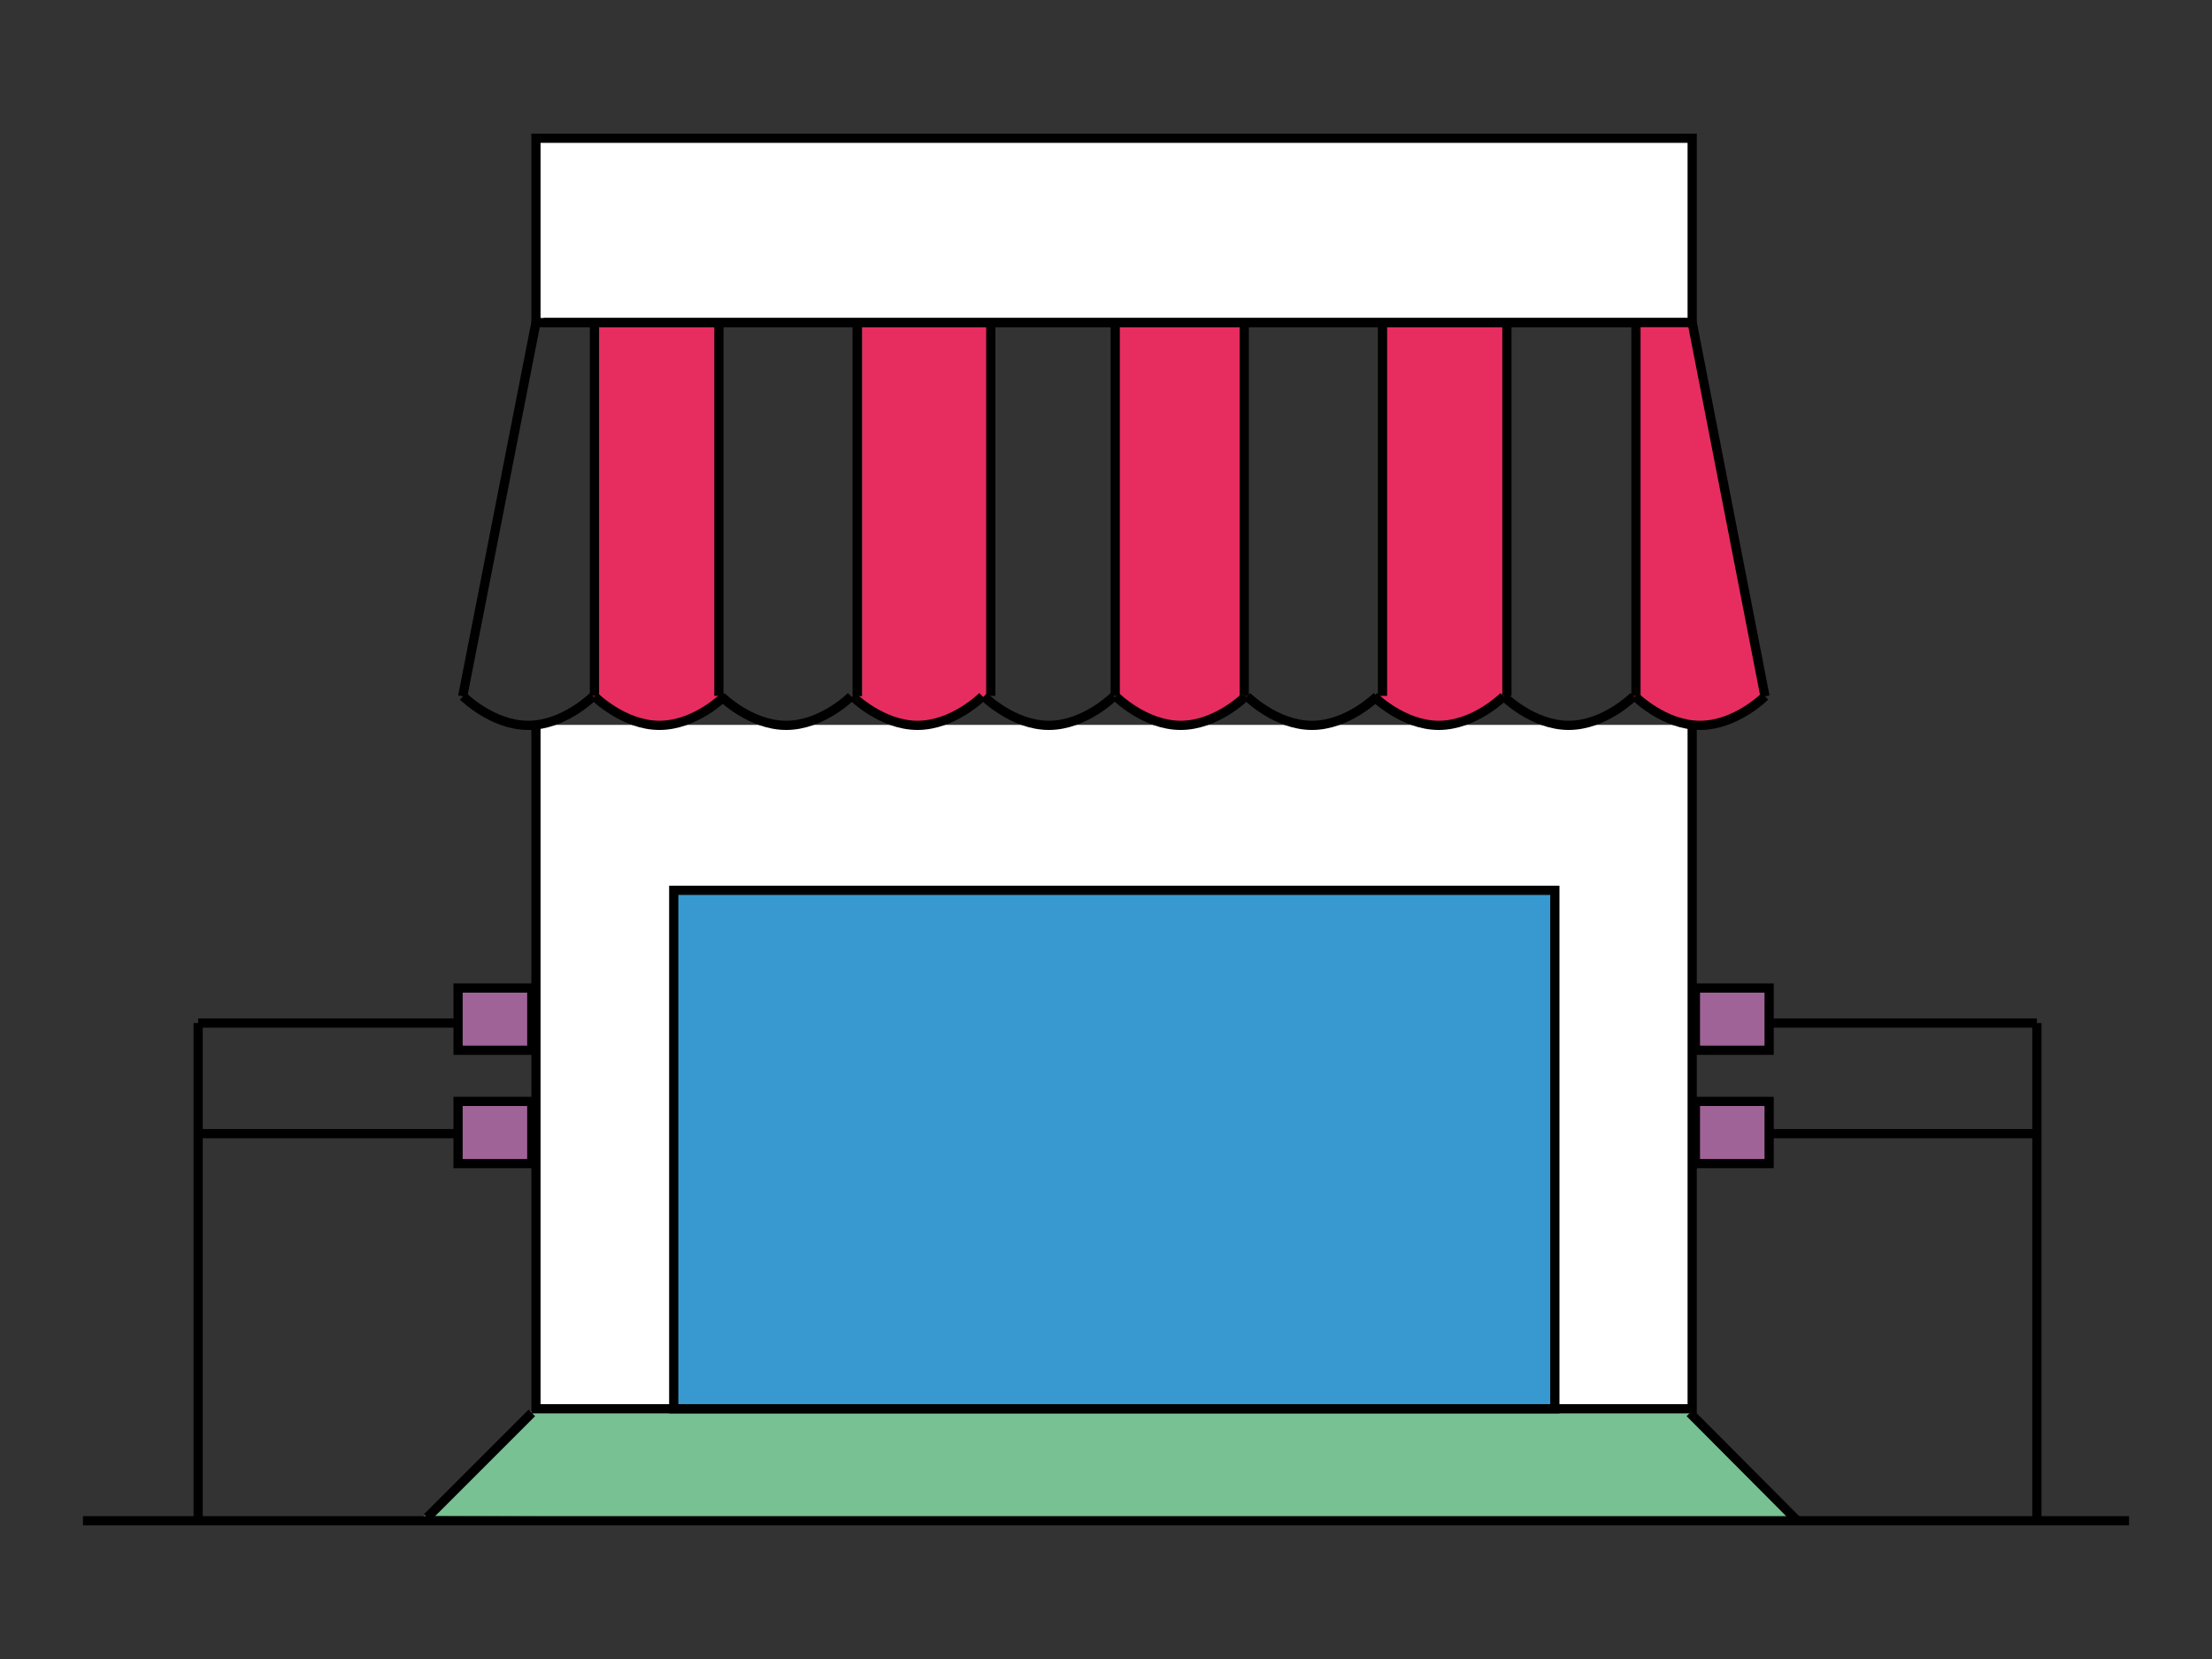 <?xml version="1.0" encoding="utf-8"?>
<!-- Generator: Adobe Illustrator 19.1.0, SVG Export Plug-In . SVG Version: 6.00 Build 0)  -->
<svg version="1.1" id="Camada_1" xmlns="http://www.w3.org/2000/svg" xmlns:xlink="http://www.w3.org/1999/xlink" x="0px" y="0px"
	 viewBox="0 0 480 360" style="enable-background:new 0 0 480 360;" xml:space="preserve">
<rect x="0" y="0" width="480" height="360" fill="#333333" stroke="none"/>
<style type="text/css">
	.st0{fill:#78C193;}
	.st1{fill:#E72D60;}
	.st2{fill:#FFFFFF;stroke:#000000;stroke-width:2;stroke-miterlimit:10;}
	.st3{fill:#3799CF;stroke:#000000;stroke-width:2;stroke-miterlimit:10;}
	.st4{fill:none;stroke:#000000;stroke-width:2;stroke-miterlimit:10;}
	.st5{fill:#E72D60;stroke:#000000;stroke-width:2;stroke-miterlimit:10;}
	.st6{fill:#A06397;stroke:#000000;stroke-width:2;stroke-miterlimit:10;}
	.st7{fill:#F4982C;stroke:#000000;stroke-width:2;stroke-miterlimit:10;}
	.st8{fill:none;stroke:#000000;stroke-width:2;stroke-miterlimit:10;stroke-dasharray:12.611,12.611;}
	.st9{fill:none;stroke:#000000;stroke-width:2;stroke-miterlimit:10;stroke-dasharray:11.937,11.937;}
	.st10{fill:none;stroke:#000000;stroke-width:2;stroke-miterlimit:10;stroke-dasharray:12.266,12.266;}
</style>
<g>
	<polygon class="st0" points="388.9,330 91.9,329 114.6,306.3 367.2,305.7 	"/>
	<rect x="128.6" y="70.7" class="st1" width="27.8" height="81.3"/>
	<rect x="187.1" y="70.7" class="st1" width="27.2" height="81.3"/>
	<rect x="242.2" y="70.7" class="st1" width="27.6" height="81.6"/>
	<rect x="299.6" y="70.7" class="st1" width="27.6" height="81.6"/>
	<g>
		<g>
			<polyline class="st2" points="367.2,157.3 367.2,305.7 116.3,305.7 116.3,157.3 			"/>
			<rect x="116.3" y="30" class="st2" width="250.9" height="40"/>
			<rect x="146.2" y="193.2" class="st3" width="191.2" height="112.5"/>
			<g>
				<polygon class="st1" points="383,152.2 354.7,152.2 354.7,70.8 367.2,70.8 				"/>
				<line class="st4" x1="355" y1="70" x2="355" y2="151"/>
				<line class="st4" x1="129" y1="151" x2="129" y2="70"/>
				<line class="st4" x1="116.3" y1="70" x2="100.4" y2="151.1"/>
				<line class="st4" x1="156" y1="70" x2="156" y2="151"/>
				<line class="st4" x1="186" y1="70" x2="186" y2="151"/>
				<line class="st4" x1="215" y1="70" x2="215" y2="151"/>
				<line class="st4" x1="242" y1="70" x2="242" y2="151"/>
				<line class="st4" x1="270" y1="70" x2="270" y2="151"/>
				<line class="st4" x1="300" y1="70" x2="300" y2="151"/>
				<line class="st4" x1="327" y1="70" x2="327" y2="151"/>
				<line class="st4" x1="367.2" y1="70" x2="383" y2="151.1"/>
				<line class="st4" x1="118" y1="70" x2="367" y2="70"/>
				<path class="st4" d="M128.7,151.1c0,0-6.3,6.3-14.1,6.3s-14.1-6.3-14.1-6.3"/>
				<path class="st5" d="M157.2,151.1c0,0-6.3,6.3-14.1,6.3c-7.8,0-14.1-6.3-14.1-6.3"/>
				<path class="st4" d="M184.7,151.1c0,0-6.3,6.3-14.1,6.3c-7.8,0-14.1-6.3-14.1-6.3"/>
				<path class="st5" d="M213.2,151.1c0,0-6.3,6.3-14.1,6.3c-7.8,0-14.1-6.3-14.1-6.3"/>
				<path class="st4" d="M241.7,151.1c0,0-6.3,6.3-14.1,6.3c-7.8,0-14.1-6.3-14.1-6.3"/>
				<path class="st5" d="M270.3,151.1c0,0-6.3,6.3-14.1,6.3c-7.8,0-14.1-6.3-14.1-6.3"/>
				<path class="st4" d="M298.8,151.1c0,0-6.3,6.3-14.1,6.3s-14.1-6.3-14.1-6.3"/>
				<path class="st5" d="M326.3,151.1c0,0-6.3,6.3-14.1,6.3c-7.8,0-14.1-6.3-14.1-6.3"/>
				<path class="st5" d="M383,151.1c0,0-6.3,6.3-14.1,6.3s-14.1-6.3-14.1-6.3"/>
				<path class="st4" d="M354.5,151.1c0,0-6.3,6.3-14.1,6.3c-7.8,0-14.1-6.3-14.1-6.3"/>
			</g>
			<line class="st4" x1="18" y1="330" x2="462" y2="330"/>
			<line class="st4" x1="115.4" y1="306.6" x2="92.7" y2="329.3"/>
			<line class="st4" x1="366.7" y1="306.6" x2="390" y2="330"/>
		</g>
		<rect x="99.4" y="239" class="st6" width="16" height="13.5"/>
		<rect x="99.4" y="214.4" class="st6" width="16" height="13.5"/>
		<line class="st4" x1="43" y1="222" x2="43" y2="330"/>
		<line class="st4" x1="100" y1="222" x2="43" y2="222"/>
		<line class="st4" x1="100" y1="246" x2="43" y2="246"/>
		<rect x="367.9" y="239" class="st6" width="16" height="13.5"/>
		<rect x="367.9" y="214.4" class="st6" width="16" height="13.5"/>
		<line class="st4" x1="442" y1="222" x2="442" y2="330"/>
		<line class="st4" x1="384" y1="222" x2="442" y2="222"/>
		<line class="st4" x1="384" y1="246" x2="442" y2="246"/>
	</g>
</g>
</svg>
